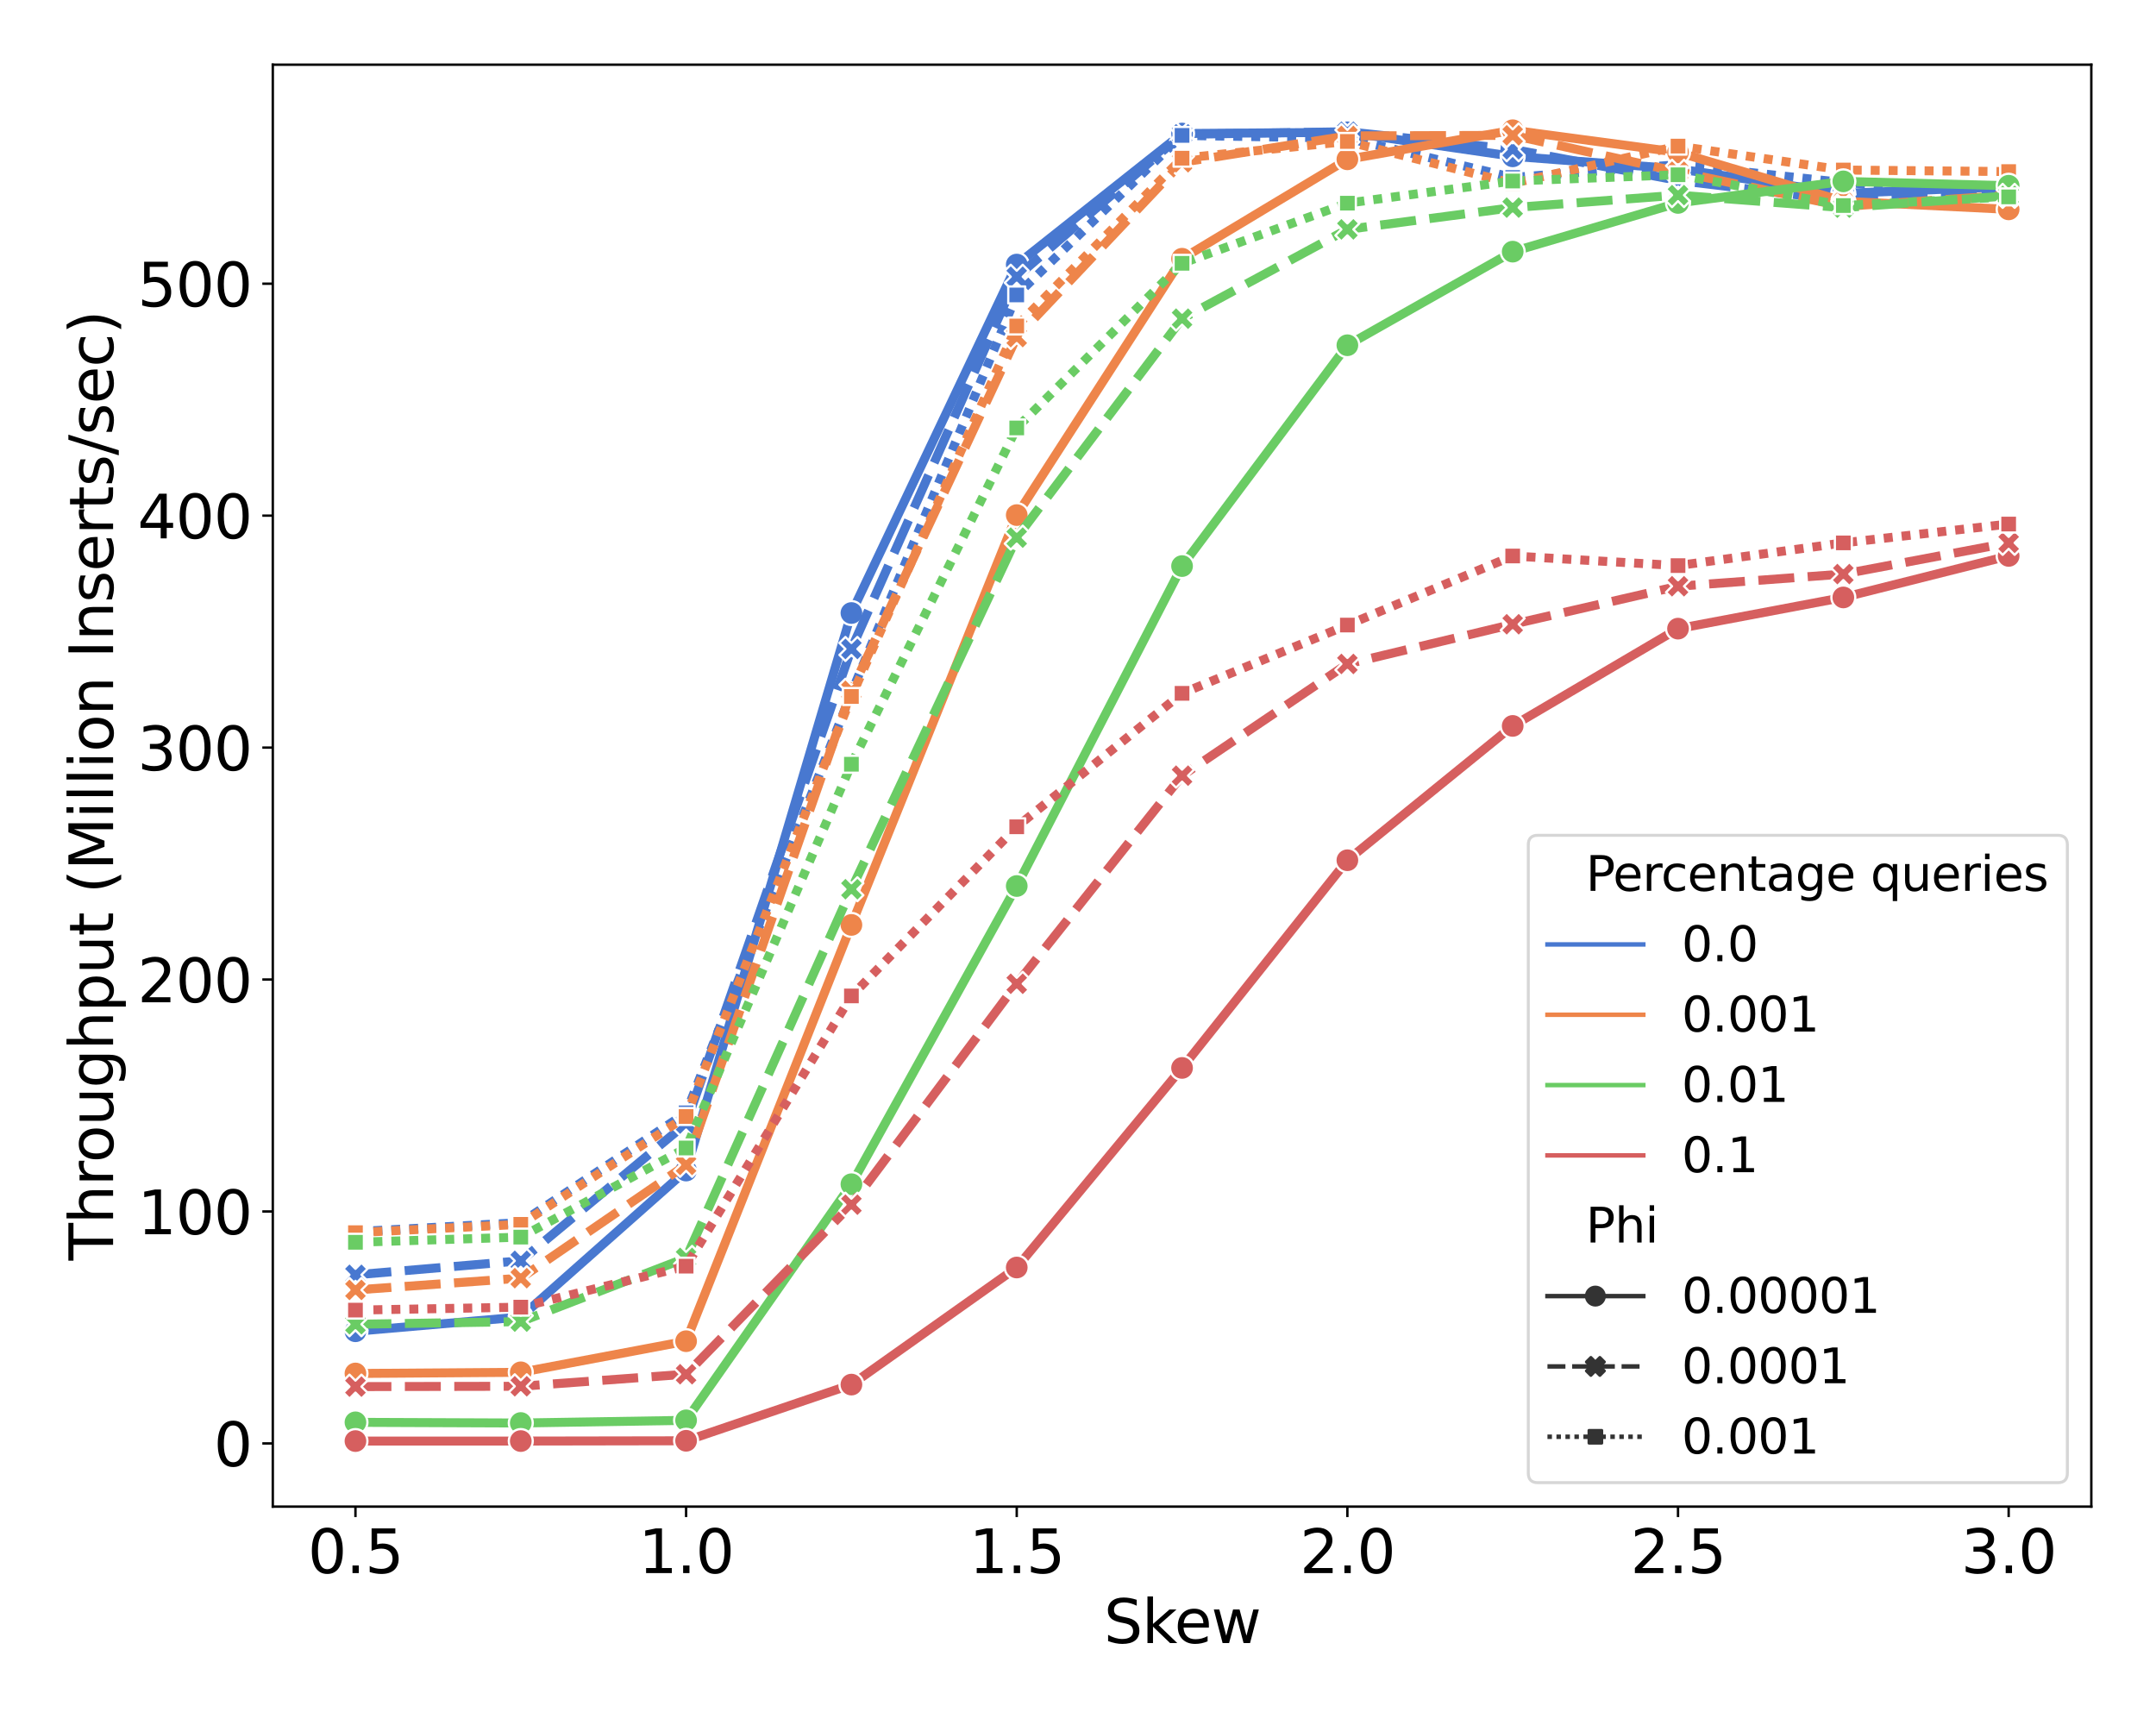 <?xml version="1.0" encoding="utf-8" standalone="no"?>
<!DOCTYPE svg PUBLIC "-//W3C//DTD SVG 1.1//EN"
  "http://www.w3.org/Graphics/SVG/1.1/DTD/svg11.dtd">
<svg height="576pt" version="1.1" viewBox="0 0 720 576" width="720pt" xmlns="http://www.w3.org/2000/svg" xmlns:xlink="http://www.w3.org/1999/xlink">
 <defs>
  <style type="text/css">*{stroke-linecap:butt;stroke-linejoin:round;}</style>
 </defs>
 <g id="figure_1">
  <g id="patch_1">
   <path d="M 0 576 
L 720 576 
L 720 0 
L 0 0 
z
" style="fill:#ffffff;"/>
  </g>
  <g id="axes_1">
   <g id="patch_2">
    <path d="M 91.1 503.08 
L 698.4 503.08 
L 698.4 21.6 
L 91.1 21.6 
z
" style="fill:#ffffff;"/>
   </g>
   <g id="matplotlib.axis_1">
    <g id="xtick_1">
     <g id="line2d_1">
      <defs>
       <path d="M 0 0 
L 0 3.5 
" id="m262d9bb9ab" style="stroke:#000000;stroke-width:0.8;"/>
      </defs>
      <g>
       <use style="stroke:#000000;stroke-width:0.8;" x="118.705" xlink:href="#m262d9bb9ab" y="503.08"/>
      </g>
     </g>
     <g id="text_1">
      <!-- 0.5 -->
      <g transform="translate(102.801 525.277)scale(0.2 -0.2)">
       <defs>
        <path d="M 2034 4250 
Q 1547 4250 1301 3770 
Q 1056 3291 1056 2328 
Q 1056 1369 1301 889 
Q 1547 409 2034 409 
Q 2525 409 2770 889 
Q 3016 1369 3016 2328 
Q 3016 3291 2770 3770 
Q 2525 4250 2034 4250 
z
M 2034 4750 
Q 2819 4750 3233 4129 
Q 3647 3509 3647 2328 
Q 3647 1150 3233 529 
Q 2819 -91 2034 -91 
Q 1250 -91 836 529 
Q 422 1150 422 2328 
Q 422 3509 836 4129 
Q 1250 4750 2034 4750 
z
" id="DejaVuSans-30" transform="scale(0.016)"/>
        <path d="M 684 794 
L 1344 794 
L 1344 0 
L 684 0 
L 684 794 
z
" id="DejaVuSans-2e" transform="scale(0.016)"/>
        <path d="M 691 4666 
L 3169 4666 
L 3169 4134 
L 1269 4134 
L 1269 2991 
Q 1406 3038 1543 3061 
Q 1681 3084 1819 3084 
Q 2600 3084 3056 2656 
Q 3513 2228 3513 1497 
Q 3513 744 3044 326 
Q 2575 -91 1722 -91 
Q 1428 -91 1123 -41 
Q 819 9 494 109 
L 494 744 
Q 775 591 1075 516 
Q 1375 441 1709 441 
Q 2250 441 2565 725 
Q 2881 1009 2881 1497 
Q 2881 1984 2565 2268 
Q 2250 2553 1709 2553 
Q 1456 2553 1204 2497 
Q 953 2441 691 2322 
L 691 4666 
z
" id="DejaVuSans-35" transform="scale(0.016)"/>
       </defs>
       <use xlink:href="#DejaVuSans-30"/>
       <use x="63.623" xlink:href="#DejaVuSans-2e"/>
       <use x="95.41" xlink:href="#DejaVuSans-35"/>
      </g>
     </g>
    </g>
    <g id="xtick_2">
     <g id="line2d_2">
      <g>
       <use style="stroke:#000000;stroke-width:0.8;" x="229.123" xlink:href="#m262d9bb9ab" y="503.08"/>
      </g>
     </g>
     <g id="text_2">
      <!-- 1.0 -->
      <g transform="translate(213.22 525.277)scale(0.2 -0.2)">
       <defs>
        <path d="M 794 531 
L 1825 531 
L 1825 4091 
L 703 3866 
L 703 4441 
L 1819 4666 
L 2450 4666 
L 2450 531 
L 3481 531 
L 3481 0 
L 794 0 
L 794 531 
z
" id="DejaVuSans-31" transform="scale(0.016)"/>
       </defs>
       <use xlink:href="#DejaVuSans-31"/>
       <use x="63.623" xlink:href="#DejaVuSans-2e"/>
       <use x="95.41" xlink:href="#DejaVuSans-30"/>
      </g>
     </g>
    </g>
    <g id="xtick_3">
     <g id="line2d_3">
      <g>
       <use style="stroke:#000000;stroke-width:0.8;" x="339.541" xlink:href="#m262d9bb9ab" y="503.08"/>
      </g>
     </g>
     <g id="text_3">
      <!-- 1.5 -->
      <g transform="translate(323.638 525.277)scale(0.2 -0.2)">
       <use xlink:href="#DejaVuSans-31"/>
       <use x="63.623" xlink:href="#DejaVuSans-2e"/>
       <use x="95.41" xlink:href="#DejaVuSans-35"/>
      </g>
     </g>
    </g>
    <g id="xtick_4">
     <g id="line2d_4">
      <g>
       <use style="stroke:#000000;stroke-width:0.8;" x="449.959" xlink:href="#m262d9bb9ab" y="503.08"/>
      </g>
     </g>
     <g id="text_4">
      <!-- 2.0 -->
      <g transform="translate(434.056 525.277)scale(0.2 -0.2)">
       <defs>
        <path d="M 1228 531 
L 3431 531 
L 3431 0 
L 469 0 
L 469 531 
Q 828 903 1448 1529 
Q 2069 2156 2228 2338 
Q 2531 2678 2651 2914 
Q 2772 3150 2772 3378 
Q 2772 3750 2511 3984 
Q 2250 4219 1831 4219 
Q 1534 4219 1204 4116 
Q 875 4013 500 3803 
L 500 4441 
Q 881 4594 1212 4672 
Q 1544 4750 1819 4750 
Q 2544 4750 2975 4387 
Q 3406 4025 3406 3419 
Q 3406 3131 3298 2873 
Q 3191 2616 2906 2266 
Q 2828 2175 2409 1742 
Q 1991 1309 1228 531 
z
" id="DejaVuSans-32" transform="scale(0.016)"/>
       </defs>
       <use xlink:href="#DejaVuSans-32"/>
       <use x="63.623" xlink:href="#DejaVuSans-2e"/>
       <use x="95.41" xlink:href="#DejaVuSans-30"/>
      </g>
     </g>
    </g>
    <g id="xtick_5">
     <g id="line2d_5">
      <g>
       <use style="stroke:#000000;stroke-width:0.8;" x="560.377" xlink:href="#m262d9bb9ab" y="503.08"/>
      </g>
     </g>
     <g id="text_5">
      <!-- 2.5 -->
      <g transform="translate(544.474 525.277)scale(0.2 -0.2)">
       <use xlink:href="#DejaVuSans-32"/>
       <use x="63.623" xlink:href="#DejaVuSans-2e"/>
       <use x="95.41" xlink:href="#DejaVuSans-35"/>
      </g>
     </g>
    </g>
    <g id="xtick_6">
     <g id="line2d_6">
      <g>
       <use style="stroke:#000000;stroke-width:0.8;" x="670.795" xlink:href="#m262d9bb9ab" y="503.08"/>
      </g>
     </g>
     <g id="text_6">
      <!-- 3.0 -->
      <g transform="translate(654.892 525.277)scale(0.2 -0.2)">
       <defs>
        <path d="M 2597 2516 
Q 3050 2419 3304 2112 
Q 3559 1806 3559 1356 
Q 3559 666 3084 287 
Q 2609 -91 1734 -91 
Q 1441 -91 1130 -33 
Q 819 25 488 141 
L 488 750 
Q 750 597 1062 519 
Q 1375 441 1716 441 
Q 2309 441 2620 675 
Q 2931 909 2931 1356 
Q 2931 1769 2642 2001 
Q 2353 2234 1838 2234 
L 1294 2234 
L 1294 2753 
L 1863 2753 
Q 2328 2753 2575 2939 
Q 2822 3125 2822 3475 
Q 2822 3834 2567 4026 
Q 2313 4219 1838 4219 
Q 1578 4219 1281 4162 
Q 984 4106 628 3988 
L 628 4550 
Q 988 4650 1302 4700 
Q 1616 4750 1894 4750 
Q 2613 4750 3031 4423 
Q 3450 4097 3450 3541 
Q 3450 3153 3228 2886 
Q 3006 2619 2597 2516 
z
" id="DejaVuSans-33" transform="scale(0.016)"/>
       </defs>
       <use xlink:href="#DejaVuSans-33"/>
       <use x="63.623" xlink:href="#DejaVuSans-2e"/>
       <use x="95.41" xlink:href="#DejaVuSans-30"/>
      </g>
     </g>
    </g>
    <g id="text_7">
     <!-- Skew -->
     <g transform="translate(368.642 548.633)scale(0.2 -0.2)">
      <defs>
       <path d="M 3425 4513 
L 3425 3897 
Q 3066 4069 2747 4153 
Q 2428 4238 2131 4238 
Q 1616 4238 1336 4038 
Q 1056 3838 1056 3469 
Q 1056 3159 1242 3001 
Q 1428 2844 1947 2747 
L 2328 2669 
Q 3034 2534 3370 2195 
Q 3706 1856 3706 1288 
Q 3706 609 3251 259 
Q 2797 -91 1919 -91 
Q 1588 -91 1214 -16 
Q 841 59 441 206 
L 441 856 
Q 825 641 1194 531 
Q 1563 422 1919 422 
Q 2459 422 2753 634 
Q 3047 847 3047 1241 
Q 3047 1584 2836 1778 
Q 2625 1972 2144 2069 
L 1759 2144 
Q 1053 2284 737 2584 
Q 422 2884 422 3419 
Q 422 4038 858 4394 
Q 1294 4750 2059 4750 
Q 2388 4750 2728 4690 
Q 3069 4631 3425 4513 
z
" id="DejaVuSans-53" transform="scale(0.016)"/>
       <path d="M 581 4863 
L 1159 4863 
L 1159 1991 
L 2875 3500 
L 3609 3500 
L 1753 1863 
L 3688 0 
L 2938 0 
L 1159 1709 
L 1159 0 
L 581 0 
L 581 4863 
z
" id="DejaVuSans-6b" transform="scale(0.016)"/>
       <path d="M 3597 1894 
L 3597 1613 
L 953 1613 
Q 991 1019 1311 708 
Q 1631 397 2203 397 
Q 2534 397 2845 478 
Q 3156 559 3463 722 
L 3463 178 
Q 3153 47 2828 -22 
Q 2503 -91 2169 -91 
Q 1331 -91 842 396 
Q 353 884 353 1716 
Q 353 2575 817 3079 
Q 1281 3584 2069 3584 
Q 2775 3584 3186 3129 
Q 3597 2675 3597 1894 
z
M 3022 2063 
Q 3016 2534 2758 2815 
Q 2500 3097 2075 3097 
Q 1594 3097 1305 2825 
Q 1016 2553 972 2059 
L 3022 2063 
z
" id="DejaVuSans-65" transform="scale(0.016)"/>
       <path d="M 269 3500 
L 844 3500 
L 1563 769 
L 2278 3500 
L 2956 3500 
L 3675 769 
L 4391 3500 
L 4966 3500 
L 4050 0 
L 3372 0 
L 2619 2869 
L 1863 0 
L 1184 0 
L 269 3500 
z
" id="DejaVuSans-77" transform="scale(0.016)"/>
      </defs>
      <use xlink:href="#DejaVuSans-53"/>
      <use x="63.477" xlink:href="#DejaVuSans-6b"/>
      <use x="117.762" xlink:href="#DejaVuSans-65"/>
      <use x="179.285" xlink:href="#DejaVuSans-77"/>
     </g>
    </g>
   </g>
   <g id="matplotlib.axis_2">
    <g id="ytick_1">
     <g id="line2d_7">
      <defs>
       <path d="M 0 0 
L -3.5 0 
" id="me94cbee0fd" style="stroke:#000000;stroke-width:0.8;"/>
      </defs>
      <g>
       <use style="stroke:#000000;stroke-width:0.8;" x="91.1" xlink:href="#me94cbee0fd" y="481.979"/>
      </g>
     </g>
     <g id="text_8">
      <!-- 0 -->
      <g transform="translate(71.375 489.577)scale(0.2 -0.2)">
       <use xlink:href="#DejaVuSans-30"/>
      </g>
     </g>
    </g>
    <g id="ytick_2">
     <g id="line2d_8">
      <g>
       <use style="stroke:#000000;stroke-width:0.8;" x="91.1" xlink:href="#me94cbee0fd" y="404.528"/>
      </g>
     </g>
     <g id="text_9">
      <!-- 100 -->
      <g transform="translate(45.925 412.127)scale(0.2 -0.2)">
       <use xlink:href="#DejaVuSans-31"/>
       <use x="63.623" xlink:href="#DejaVuSans-30"/>
       <use x="127.246" xlink:href="#DejaVuSans-30"/>
      </g>
     </g>
    </g>
    <g id="ytick_3">
     <g id="line2d_9">
      <g>
       <use style="stroke:#000000;stroke-width:0.8;" x="91.1" xlink:href="#me94cbee0fd" y="327.078"/>
      </g>
     </g>
     <g id="text_10">
      <!-- 200 -->
      <g transform="translate(45.925 334.677)scale(0.2 -0.2)">
       <use xlink:href="#DejaVuSans-32"/>
       <use x="63.623" xlink:href="#DejaVuSans-30"/>
       <use x="127.246" xlink:href="#DejaVuSans-30"/>
      </g>
     </g>
    </g>
    <g id="ytick_4">
     <g id="line2d_10">
      <g>
       <use style="stroke:#000000;stroke-width:0.8;" x="91.1" xlink:href="#me94cbee0fd" y="249.628"/>
      </g>
     </g>
     <g id="text_11">
      <!-- 300 -->
      <g transform="translate(45.925 257.227)scale(0.2 -0.2)">
       <use xlink:href="#DejaVuSans-33"/>
       <use x="63.623" xlink:href="#DejaVuSans-30"/>
       <use x="127.246" xlink:href="#DejaVuSans-30"/>
      </g>
     </g>
    </g>
    <g id="ytick_5">
     <g id="line2d_11">
      <g>
       <use style="stroke:#000000;stroke-width:0.8;" x="91.1" xlink:href="#me94cbee0fd" y="172.178"/>
      </g>
     </g>
     <g id="text_12">
      <!-- 400 -->
      <g transform="translate(45.925 179.776)scale(0.2 -0.2)">
       <defs>
        <path d="M 2419 4116 
L 825 1625 
L 2419 1625 
L 2419 4116 
z
M 2253 4666 
L 3047 4666 
L 3047 1625 
L 3713 1625 
L 3713 1100 
L 3047 1100 
L 3047 0 
L 2419 0 
L 2419 1100 
L 313 1100 
L 313 1709 
L 2253 4666 
z
" id="DejaVuSans-34" transform="scale(0.016)"/>
       </defs>
       <use xlink:href="#DejaVuSans-34"/>
       <use x="63.623" xlink:href="#DejaVuSans-30"/>
       <use x="127.246" xlink:href="#DejaVuSans-30"/>
      </g>
     </g>
    </g>
    <g id="ytick_6">
     <g id="line2d_12">
      <g>
       <use style="stroke:#000000;stroke-width:0.8;" x="91.1" xlink:href="#me94cbee0fd" y="94.728"/>
      </g>
     </g>
     <g id="text_13">
      <!-- 500 -->
      <g transform="translate(45.925 102.326)scale(0.2 -0.2)">
       <use xlink:href="#DejaVuSans-35"/>
       <use x="63.623" xlink:href="#DejaVuSans-30"/>
       <use x="127.246" xlink:href="#DejaVuSans-30"/>
      </g>
     </g>
    </g>
    <g id="text_14">
     <!-- Throughput (Million Inserts/sec) -->
     <g transform="translate(37.766 420.896)rotate(-90)scale(0.2 -0.2)">
      <defs>
       <path d="M -19 4666 
L 3928 4666 
L 3928 4134 
L 2272 4134 
L 2272 0 
L 1638 0 
L 1638 4134 
L -19 4134 
L -19 4666 
z
" id="DejaVuSans-54" transform="scale(0.016)"/>
       <path d="M 3513 2113 
L 3513 0 
L 2938 0 
L 2938 2094 
Q 2938 2591 2744 2837 
Q 2550 3084 2163 3084 
Q 1697 3084 1428 2787 
Q 1159 2491 1159 1978 
L 1159 0 
L 581 0 
L 581 4863 
L 1159 4863 
L 1159 2956 
Q 1366 3272 1645 3428 
Q 1925 3584 2291 3584 
Q 2894 3584 3203 3211 
Q 3513 2838 3513 2113 
z
" id="DejaVuSans-68" transform="scale(0.016)"/>
       <path d="M 2631 2963 
Q 2534 3019 2420 3045 
Q 2306 3072 2169 3072 
Q 1681 3072 1420 2755 
Q 1159 2438 1159 1844 
L 1159 0 
L 581 0 
L 581 3500 
L 1159 3500 
L 1159 2956 
Q 1341 3275 1631 3429 
Q 1922 3584 2338 3584 
Q 2397 3584 2469 3576 
Q 2541 3569 2628 3553 
L 2631 2963 
z
" id="DejaVuSans-72" transform="scale(0.016)"/>
       <path d="M 1959 3097 
Q 1497 3097 1228 2736 
Q 959 2375 959 1747 
Q 959 1119 1226 758 
Q 1494 397 1959 397 
Q 2419 397 2687 759 
Q 2956 1122 2956 1747 
Q 2956 2369 2687 2733 
Q 2419 3097 1959 3097 
z
M 1959 3584 
Q 2709 3584 3137 3096 
Q 3566 2609 3566 1747 
Q 3566 888 3137 398 
Q 2709 -91 1959 -91 
Q 1206 -91 779 398 
Q 353 888 353 1747 
Q 353 2609 779 3096 
Q 1206 3584 1959 3584 
z
" id="DejaVuSans-6f" transform="scale(0.016)"/>
       <path d="M 544 1381 
L 544 3500 
L 1119 3500 
L 1119 1403 
Q 1119 906 1312 657 
Q 1506 409 1894 409 
Q 2359 409 2629 706 
Q 2900 1003 2900 1516 
L 2900 3500 
L 3475 3500 
L 3475 0 
L 2900 0 
L 2900 538 
Q 2691 219 2414 64 
Q 2138 -91 1772 -91 
Q 1169 -91 856 284 
Q 544 659 544 1381 
z
M 1991 3584 
L 1991 3584 
z
" id="DejaVuSans-75" transform="scale(0.016)"/>
       <path d="M 2906 1791 
Q 2906 2416 2648 2759 
Q 2391 3103 1925 3103 
Q 1463 3103 1205 2759 
Q 947 2416 947 1791 
Q 947 1169 1205 825 
Q 1463 481 1925 481 
Q 2391 481 2648 825 
Q 2906 1169 2906 1791 
z
M 3481 434 
Q 3481 -459 3084 -895 
Q 2688 -1331 1869 -1331 
Q 1566 -1331 1297 -1286 
Q 1028 -1241 775 -1147 
L 775 -588 
Q 1028 -725 1275 -790 
Q 1522 -856 1778 -856 
Q 2344 -856 2625 -561 
Q 2906 -266 2906 331 
L 2906 616 
Q 2728 306 2450 153 
Q 2172 0 1784 0 
Q 1141 0 747 490 
Q 353 981 353 1791 
Q 353 2603 747 3093 
Q 1141 3584 1784 3584 
Q 2172 3584 2450 3431 
Q 2728 3278 2906 2969 
L 2906 3500 
L 3481 3500 
L 3481 434 
z
" id="DejaVuSans-67" transform="scale(0.016)"/>
       <path d="M 1159 525 
L 1159 -1331 
L 581 -1331 
L 581 3500 
L 1159 3500 
L 1159 2969 
Q 1341 3281 1617 3432 
Q 1894 3584 2278 3584 
Q 2916 3584 3314 3078 
Q 3713 2572 3713 1747 
Q 3713 922 3314 415 
Q 2916 -91 2278 -91 
Q 1894 -91 1617 61 
Q 1341 213 1159 525 
z
M 3116 1747 
Q 3116 2381 2855 2742 
Q 2594 3103 2138 3103 
Q 1681 3103 1420 2742 
Q 1159 2381 1159 1747 
Q 1159 1113 1420 752 
Q 1681 391 2138 391 
Q 2594 391 2855 752 
Q 3116 1113 3116 1747 
z
" id="DejaVuSans-70" transform="scale(0.016)"/>
       <path d="M 1172 4494 
L 1172 3500 
L 2356 3500 
L 2356 3053 
L 1172 3053 
L 1172 1153 
Q 1172 725 1289 603 
Q 1406 481 1766 481 
L 2356 481 
L 2356 0 
L 1766 0 
Q 1100 0 847 248 
Q 594 497 594 1153 
L 594 3053 
L 172 3053 
L 172 3500 
L 594 3500 
L 594 4494 
L 1172 4494 
z
" id="DejaVuSans-74" transform="scale(0.016)"/>
       <path id="DejaVuSans-20" transform="scale(0.016)"/>
       <path d="M 1984 4856 
Q 1566 4138 1362 3434 
Q 1159 2731 1159 2009 
Q 1159 1288 1364 580 
Q 1569 -128 1984 -844 
L 1484 -844 
Q 1016 -109 783 600 
Q 550 1309 550 2009 
Q 550 2706 781 3412 
Q 1013 4119 1484 4856 
L 1984 4856 
z
" id="DejaVuSans-28" transform="scale(0.016)"/>
       <path d="M 628 4666 
L 1569 4666 
L 2759 1491 
L 3956 4666 
L 4897 4666 
L 4897 0 
L 4281 0 
L 4281 4097 
L 3078 897 
L 2444 897 
L 1241 4097 
L 1241 0 
L 628 0 
L 628 4666 
z
" id="DejaVuSans-4d" transform="scale(0.016)"/>
       <path d="M 603 3500 
L 1178 3500 
L 1178 0 
L 603 0 
L 603 3500 
z
M 603 4863 
L 1178 4863 
L 1178 4134 
L 603 4134 
L 603 4863 
z
" id="DejaVuSans-69" transform="scale(0.016)"/>
       <path d="M 603 4863 
L 1178 4863 
L 1178 0 
L 603 0 
L 603 4863 
z
" id="DejaVuSans-6c" transform="scale(0.016)"/>
       <path d="M 3513 2113 
L 3513 0 
L 2938 0 
L 2938 2094 
Q 2938 2591 2744 2837 
Q 2550 3084 2163 3084 
Q 1697 3084 1428 2787 
Q 1159 2491 1159 1978 
L 1159 0 
L 581 0 
L 581 3500 
L 1159 3500 
L 1159 2956 
Q 1366 3272 1645 3428 
Q 1925 3584 2291 3584 
Q 2894 3584 3203 3211 
Q 3513 2838 3513 2113 
z
" id="DejaVuSans-6e" transform="scale(0.016)"/>
       <path d="M 628 4666 
L 1259 4666 
L 1259 0 
L 628 0 
L 628 4666 
z
" id="DejaVuSans-49" transform="scale(0.016)"/>
       <path d="M 2834 3397 
L 2834 2853 
Q 2591 2978 2328 3040 
Q 2066 3103 1784 3103 
Q 1356 3103 1142 2972 
Q 928 2841 928 2578 
Q 928 2378 1081 2264 
Q 1234 2150 1697 2047 
L 1894 2003 
Q 2506 1872 2764 1633 
Q 3022 1394 3022 966 
Q 3022 478 2636 193 
Q 2250 -91 1575 -91 
Q 1294 -91 989 -36 
Q 684 19 347 128 
L 347 722 
Q 666 556 975 473 
Q 1284 391 1588 391 
Q 1994 391 2212 530 
Q 2431 669 2431 922 
Q 2431 1156 2273 1281 
Q 2116 1406 1581 1522 
L 1381 1569 
Q 847 1681 609 1914 
Q 372 2147 372 2553 
Q 372 3047 722 3315 
Q 1072 3584 1716 3584 
Q 2034 3584 2315 3537 
Q 2597 3491 2834 3397 
z
" id="DejaVuSans-73" transform="scale(0.016)"/>
       <path d="M 1625 4666 
L 2156 4666 
L 531 -594 
L 0 -594 
L 1625 4666 
z
" id="DejaVuSans-2f" transform="scale(0.016)"/>
       <path d="M 3122 3366 
L 3122 2828 
Q 2878 2963 2633 3030 
Q 2388 3097 2138 3097 
Q 1578 3097 1268 2742 
Q 959 2388 959 1747 
Q 959 1106 1268 751 
Q 1578 397 2138 397 
Q 2388 397 2633 464 
Q 2878 531 3122 666 
L 3122 134 
Q 2881 22 2623 -34 
Q 2366 -91 2075 -91 
Q 1284 -91 818 406 
Q 353 903 353 1747 
Q 353 2603 823 3093 
Q 1294 3584 2113 3584 
Q 2378 3584 2631 3529 
Q 2884 3475 3122 3366 
z
" id="DejaVuSans-63" transform="scale(0.016)"/>
       <path d="M 513 4856 
L 1013 4856 
Q 1481 4119 1714 3412 
Q 1947 2706 1947 2009 
Q 1947 1309 1714 600 
Q 1481 -109 1013 -844 
L 513 -844 
Q 928 -128 1133 580 
Q 1338 1288 1338 2009 
Q 1338 2731 1133 3434 
Q 928 4138 513 4856 
z
" id="DejaVuSans-29" transform="scale(0.016)"/>
      </defs>
      <use xlink:href="#DejaVuSans-54"/>
      <use x="61.084" xlink:href="#DejaVuSans-68"/>
      <use x="124.463" xlink:href="#DejaVuSans-72"/>
      <use x="163.326" xlink:href="#DejaVuSans-6f"/>
      <use x="224.508" xlink:href="#DejaVuSans-75"/>
      <use x="287.887" xlink:href="#DejaVuSans-67"/>
      <use x="351.363" xlink:href="#DejaVuSans-68"/>
      <use x="414.742" xlink:href="#DejaVuSans-70"/>
      <use x="478.219" xlink:href="#DejaVuSans-75"/>
      <use x="541.598" xlink:href="#DejaVuSans-74"/>
      <use x="580.807" xlink:href="#DejaVuSans-20"/>
      <use x="612.594" xlink:href="#DejaVuSans-28"/>
      <use x="651.607" xlink:href="#DejaVuSans-4d"/>
      <use x="737.887" xlink:href="#DejaVuSans-69"/>
      <use x="765.67" xlink:href="#DejaVuSans-6c"/>
      <use x="793.453" xlink:href="#DejaVuSans-6c"/>
      <use x="821.236" xlink:href="#DejaVuSans-69"/>
      <use x="849.02" xlink:href="#DejaVuSans-6f"/>
      <use x="910.201" xlink:href="#DejaVuSans-6e"/>
      <use x="973.58" xlink:href="#DejaVuSans-20"/>
      <use x="1005.367" xlink:href="#DejaVuSans-49"/>
      <use x="1034.859" xlink:href="#DejaVuSans-6e"/>
      <use x="1098.238" xlink:href="#DejaVuSans-73"/>
      <use x="1150.338" xlink:href="#DejaVuSans-65"/>
      <use x="1211.861" xlink:href="#DejaVuSans-72"/>
      <use x="1252.975" xlink:href="#DejaVuSans-74"/>
      <use x="1292.184" xlink:href="#DejaVuSans-73"/>
      <use x="1344.283" xlink:href="#DejaVuSans-2f"/>
      <use x="1377.975" xlink:href="#DejaVuSans-73"/>
      <use x="1430.074" xlink:href="#DejaVuSans-65"/>
      <use x="1491.598" xlink:href="#DejaVuSans-63"/>
      <use x="1546.578" xlink:href="#DejaVuSans-29"/>
     </g>
    </g>
   </g>
   <g id="line2d_13">
    <path clip-path="url(#p03f44f77a4)" d="M 118.705 444.53 
L 173.914 439.761 
L 229.123 390.865 
L 284.332 204.693 
L 339.541 88.342 
L 394.75 44.586 
L 449.959 44.176 
L 505.168 52.205 
L 560.377 56.389 
L 615.586 64.569 
L 670.795 62.305 
" style="fill:none;stroke:#4878d0;stroke-linecap:square;stroke-width:3;"/>
    <defs>
     <path d="M 0 4 
C 1.061 4 2.078 3.579 2.828 2.828 
C 3.579 2.078 4 1.061 4 0 
C 4 -1.061 3.579 -2.078 2.828 -2.828 
C 2.078 -3.579 1.061 -4 0 -4 
C -1.061 -4 -2.078 -3.579 -2.828 -2.828 
C -3.579 -2.078 -4 -1.061 -4 0 
C -4 1.061 -3.579 2.078 -2.828 2.828 
C -2.078 3.579 -1.061 4 0 4 
z
" id="m90c9f2fee6" style="stroke:#ffffff;stroke-width:0.75;"/>
    </defs>
    <g clip-path="url(#p03f44f77a4)">
     <use style="fill:#4878d0;stroke:#ffffff;stroke-width:0.75;" x="118.705" xlink:href="#m90c9f2fee6" y="444.53"/>
     <use style="fill:#4878d0;stroke:#ffffff;stroke-width:0.75;" x="173.914" xlink:href="#m90c9f2fee6" y="439.761"/>
     <use style="fill:#4878d0;stroke:#ffffff;stroke-width:0.75;" x="229.123" xlink:href="#m90c9f2fee6" y="390.865"/>
     <use style="fill:#4878d0;stroke:#ffffff;stroke-width:0.75;" x="284.332" xlink:href="#m90c9f2fee6" y="204.693"/>
     <use style="fill:#4878d0;stroke:#ffffff;stroke-width:0.75;" x="339.541" xlink:href="#m90c9f2fee6" y="88.342"/>
     <use style="fill:#4878d0;stroke:#ffffff;stroke-width:0.75;" x="394.75" xlink:href="#m90c9f2fee6" y="44.586"/>
     <use style="fill:#4878d0;stroke:#ffffff;stroke-width:0.75;" x="449.959" xlink:href="#m90c9f2fee6" y="44.176"/>
     <use style="fill:#4878d0;stroke:#ffffff;stroke-width:0.75;" x="505.168" xlink:href="#m90c9f2fee6" y="52.205"/>
     <use style="fill:#4878d0;stroke:#ffffff;stroke-width:0.75;" x="560.377" xlink:href="#m90c9f2fee6" y="56.389"/>
     <use style="fill:#4878d0;stroke:#ffffff;stroke-width:0.75;" x="615.586" xlink:href="#m90c9f2fee6" y="64.569"/>
     <use style="fill:#4878d0;stroke:#ffffff;stroke-width:0.75;" x="670.795" xlink:href="#m90c9f2fee6" y="62.305"/>
    </g>
   </g>
   <g id="line2d_14">
    <path clip-path="url(#p03f44f77a4)" d="M 118.705 425.678 
L 173.914 421.003 
L 229.123 375.167 
L 284.332 216.696 
L 339.541 92.405 
L 394.75 44.868 
L 449.959 43.983 
L 505.168 49.849 
L 560.377 60.255 
L 615.586 66.927 
L 670.795 65.276 
" style="fill:none;stroke:#4878d0;stroke-dasharray:12,4.5;stroke-dashoffset:0;stroke-width:3;"/>
    <defs>
     <path d="M -2 4 
L 0 2 
L 2 4 
L 4 2 
L 2 0 
L 4 -2 
L 2 -4 
L 0 -2 
L -2 -4 
L -4 -2 
L -2 0 
L -4 2 
z
" id="m57abef65b9" style="stroke:#ffffff;stroke-linejoin:miter;stroke-width:0.75;"/>
    </defs>
    <g clip-path="url(#p03f44f77a4)">
     <use style="fill:#4878d0;stroke:#ffffff;stroke-linejoin:miter;stroke-width:0.75;" x="118.705" xlink:href="#m57abef65b9" y="425.678"/>
     <use style="fill:#4878d0;stroke:#ffffff;stroke-linejoin:miter;stroke-width:0.75;" x="173.914" xlink:href="#m57abef65b9" y="421.003"/>
     <use style="fill:#4878d0;stroke:#ffffff;stroke-linejoin:miter;stroke-width:0.75;" x="229.123" xlink:href="#m57abef65b9" y="375.167"/>
     <use style="fill:#4878d0;stroke:#ffffff;stroke-linejoin:miter;stroke-width:0.75;" x="284.332" xlink:href="#m57abef65b9" y="216.696"/>
     <use style="fill:#4878d0;stroke:#ffffff;stroke-linejoin:miter;stroke-width:0.75;" x="339.541" xlink:href="#m57abef65b9" y="92.405"/>
     <use style="fill:#4878d0;stroke:#ffffff;stroke-linejoin:miter;stroke-width:0.75;" x="394.75" xlink:href="#m57abef65b9" y="44.868"/>
     <use style="fill:#4878d0;stroke:#ffffff;stroke-linejoin:miter;stroke-width:0.75;" x="449.959" xlink:href="#m57abef65b9" y="43.983"/>
     <use style="fill:#4878d0;stroke:#ffffff;stroke-linejoin:miter;stroke-width:0.75;" x="505.168" xlink:href="#m57abef65b9" y="49.849"/>
     <use style="fill:#4878d0;stroke:#ffffff;stroke-linejoin:miter;stroke-width:0.75;" x="560.377" xlink:href="#m57abef65b9" y="60.255"/>
     <use style="fill:#4878d0;stroke:#ffffff;stroke-linejoin:miter;stroke-width:0.75;" x="615.586" xlink:href="#m57abef65b9" y="66.927"/>
     <use style="fill:#4878d0;stroke:#ffffff;stroke-linejoin:miter;stroke-width:0.75;" x="670.795" xlink:href="#m57abef65b9" y="65.276"/>
    </g>
   </g>
   <g id="line2d_15">
    <path clip-path="url(#p03f44f77a4)" d="M 118.705 411.276 
L 173.914 408.253 
L 229.123 371.601 
L 284.332 231.336 
L 339.541 98.482 
L 394.75 45.216 
L 449.959 46.143 
L 505.168 59.262 
L 560.377 55.004 
L 615.586 60.955 
L 670.795 64.52 
" style="fill:none;stroke:#4878d0;stroke-dasharray:3,3;stroke-dashoffset:0;stroke-width:3;"/>
    <defs>
     <path d="M -2.828 -2.828 
L -2.828 2.828 
L 2.828 2.828 
L 2.828 -2.828 
z
" id="m246433d954" style="stroke:#ffffff;stroke-linejoin:miter;stroke-width:0.75;"/>
    </defs>
    <g clip-path="url(#p03f44f77a4)">
     <use style="fill:#4878d0;stroke:#ffffff;stroke-linejoin:miter;stroke-width:0.75;" x="118.705" xlink:href="#m246433d954" y="411.276"/>
     <use style="fill:#4878d0;stroke:#ffffff;stroke-linejoin:miter;stroke-width:0.75;" x="173.914" xlink:href="#m246433d954" y="408.253"/>
     <use style="fill:#4878d0;stroke:#ffffff;stroke-linejoin:miter;stroke-width:0.75;" x="229.123" xlink:href="#m246433d954" y="371.601"/>
     <use style="fill:#4878d0;stroke:#ffffff;stroke-linejoin:miter;stroke-width:0.75;" x="284.332" xlink:href="#m246433d954" y="231.336"/>
     <use style="fill:#4878d0;stroke:#ffffff;stroke-linejoin:miter;stroke-width:0.75;" x="339.541" xlink:href="#m246433d954" y="98.482"/>
     <use style="fill:#4878d0;stroke:#ffffff;stroke-linejoin:miter;stroke-width:0.75;" x="394.75" xlink:href="#m246433d954" y="45.216"/>
     <use style="fill:#4878d0;stroke:#ffffff;stroke-linejoin:miter;stroke-width:0.75;" x="449.959" xlink:href="#m246433d954" y="46.143"/>
     <use style="fill:#4878d0;stroke:#ffffff;stroke-linejoin:miter;stroke-width:0.75;" x="505.168" xlink:href="#m246433d954" y="59.262"/>
     <use style="fill:#4878d0;stroke:#ffffff;stroke-linejoin:miter;stroke-width:0.75;" x="560.377" xlink:href="#m246433d954" y="55.004"/>
     <use style="fill:#4878d0;stroke:#ffffff;stroke-linejoin:miter;stroke-width:0.75;" x="615.586" xlink:href="#m246433d954" y="60.955"/>
     <use style="fill:#4878d0;stroke:#ffffff;stroke-linejoin:miter;stroke-width:0.75;" x="670.795" xlink:href="#m246433d954" y="64.52"/>
    </g>
   </g>
   <g id="line2d_16">
    <path clip-path="url(#p03f44f77a4)" d="M 118.705 458.622 
L 173.914 458.232 
L 229.123 447.843 
L 284.332 308.84 
L 339.541 171.997 
L 394.75 86.394 
L 449.959 53.2 
L 505.168 43.485 
L 560.377 50.865 
L 615.586 67.21 
L 670.795 69.911 
" style="fill:none;stroke:#ee854a;stroke-linecap:square;stroke-width:3;"/>
    <defs>
     <path d="M 0 4 
C 1.061 4 2.078 3.579 2.828 2.828 
C 3.579 2.078 4 1.061 4 0 
C 4 -1.061 3.579 -2.078 2.828 -2.828 
C 2.078 -3.579 1.061 -4 0 -4 
C -1.061 -4 -2.078 -3.579 -2.828 -2.828 
C -3.579 -2.078 -4 -1.061 -4 0 
C -4 1.061 -3.579 2.078 -2.828 2.828 
C -2.078 3.579 -1.061 4 0 4 
z
" id="m6e2a5a76e6" style="stroke:#ffffff;stroke-width:0.75;"/>
    </defs>
    <g clip-path="url(#p03f44f77a4)">
     <use style="fill:#ee854a;stroke:#ffffff;stroke-width:0.75;" x="118.705" xlink:href="#m6e2a5a76e6" y="458.622"/>
     <use style="fill:#ee854a;stroke:#ffffff;stroke-width:0.75;" x="173.914" xlink:href="#m6e2a5a76e6" y="458.232"/>
     <use style="fill:#ee854a;stroke:#ffffff;stroke-width:0.75;" x="229.123" xlink:href="#m6e2a5a76e6" y="447.843"/>
     <use style="fill:#ee854a;stroke:#ffffff;stroke-width:0.75;" x="284.332" xlink:href="#m6e2a5a76e6" y="308.84"/>
     <use style="fill:#ee854a;stroke:#ffffff;stroke-width:0.75;" x="339.541" xlink:href="#m6e2a5a76e6" y="171.997"/>
     <use style="fill:#ee854a;stroke:#ffffff;stroke-width:0.75;" x="394.75" xlink:href="#m6e2a5a76e6" y="86.394"/>
     <use style="fill:#ee854a;stroke:#ffffff;stroke-width:0.75;" x="449.959" xlink:href="#m6e2a5a76e6" y="53.2"/>
     <use style="fill:#ee854a;stroke:#ffffff;stroke-width:0.75;" x="505.168" xlink:href="#m6e2a5a76e6" y="43.485"/>
     <use style="fill:#ee854a;stroke:#ffffff;stroke-width:0.75;" x="560.377" xlink:href="#m6e2a5a76e6" y="50.865"/>
     <use style="fill:#ee854a;stroke:#ffffff;stroke-width:0.75;" x="615.586" xlink:href="#m6e2a5a76e6" y="67.21"/>
     <use style="fill:#ee854a;stroke:#ffffff;stroke-width:0.75;" x="670.795" xlink:href="#m6e2a5a76e6" y="69.911"/>
    </g>
   </g>
   <g id="line2d_17">
    <path clip-path="url(#p03f44f77a4)" d="M 118.705 430.728 
L 173.914 426.799 
L 229.123 388.974 
L 284.332 230.653 
L 339.541 112.548 
L 394.75 54.179 
L 449.959 45.381 
L 505.168 45.188 
L 560.377 57.347 
L 615.586 68.917 
L 670.795 65.216 
" style="fill:none;stroke:#ee854a;stroke-dasharray:12,4.5;stroke-dashoffset:0;stroke-width:3;"/>
    <defs>
     <path d="M -2 4 
L 0 2 
L 2 4 
L 4 2 
L 2 0 
L 4 -2 
L 2 -4 
L 0 -2 
L -2 -4 
L -4 -2 
L -2 0 
L -4 2 
z
" id="m42a120e499" style="stroke:#ffffff;stroke-linejoin:miter;stroke-width:0.75;"/>
    </defs>
    <g clip-path="url(#p03f44f77a4)">
     <use style="fill:#ee854a;stroke:#ffffff;stroke-linejoin:miter;stroke-width:0.75;" x="118.705" xlink:href="#m42a120e499" y="430.728"/>
     <use style="fill:#ee854a;stroke:#ffffff;stroke-linejoin:miter;stroke-width:0.75;" x="173.914" xlink:href="#m42a120e499" y="426.799"/>
     <use style="fill:#ee854a;stroke:#ffffff;stroke-linejoin:miter;stroke-width:0.75;" x="229.123" xlink:href="#m42a120e499" y="388.974"/>
     <use style="fill:#ee854a;stroke:#ffffff;stroke-linejoin:miter;stroke-width:0.75;" x="284.332" xlink:href="#m42a120e499" y="230.653"/>
     <use style="fill:#ee854a;stroke:#ffffff;stroke-linejoin:miter;stroke-width:0.75;" x="339.541" xlink:href="#m42a120e499" y="112.548"/>
     <use style="fill:#ee854a;stroke:#ffffff;stroke-linejoin:miter;stroke-width:0.75;" x="394.75" xlink:href="#m42a120e499" y="54.179"/>
     <use style="fill:#ee854a;stroke:#ffffff;stroke-linejoin:miter;stroke-width:0.75;" x="449.959" xlink:href="#m42a120e499" y="45.381"/>
     <use style="fill:#ee854a;stroke:#ffffff;stroke-linejoin:miter;stroke-width:0.75;" x="505.168" xlink:href="#m42a120e499" y="45.188"/>
     <use style="fill:#ee854a;stroke:#ffffff;stroke-linejoin:miter;stroke-width:0.75;" x="560.377" xlink:href="#m42a120e499" y="57.347"/>
     <use style="fill:#ee854a;stroke:#ffffff;stroke-linejoin:miter;stroke-width:0.75;" x="615.586" xlink:href="#m42a120e499" y="68.917"/>
     <use style="fill:#ee854a;stroke:#ffffff;stroke-linejoin:miter;stroke-width:0.75;" x="670.795" xlink:href="#m42a120e499" y="65.216"/>
    </g>
   </g>
   <g id="line2d_18">
    <path clip-path="url(#p03f44f77a4)" d="M 118.705 411.597 
L 173.914 408.819 
L 229.123 372.814 
L 284.332 232.569 
L 339.541 108.858 
L 394.75 52.824 
L 449.959 47.232 
L 505.168 61.22 
L 560.377 48.79 
L 615.586 56.78 
L 670.795 57.29 
" style="fill:none;stroke:#ee854a;stroke-dasharray:3,3;stroke-dashoffset:0;stroke-width:3;"/>
    <defs>
     <path d="M -2.828 -2.828 
L -2.828 2.828 
L 2.828 2.828 
L 2.828 -2.828 
z
" id="ma29d30cb87" style="stroke:#ffffff;stroke-linejoin:miter;stroke-width:0.75;"/>
    </defs>
    <g clip-path="url(#p03f44f77a4)">
     <use style="fill:#ee854a;stroke:#ffffff;stroke-linejoin:miter;stroke-width:0.75;" x="118.705" xlink:href="#ma29d30cb87" y="411.597"/>
     <use style="fill:#ee854a;stroke:#ffffff;stroke-linejoin:miter;stroke-width:0.75;" x="173.914" xlink:href="#ma29d30cb87" y="408.819"/>
     <use style="fill:#ee854a;stroke:#ffffff;stroke-linejoin:miter;stroke-width:0.75;" x="229.123" xlink:href="#ma29d30cb87" y="372.814"/>
     <use style="fill:#ee854a;stroke:#ffffff;stroke-linejoin:miter;stroke-width:0.75;" x="284.332" xlink:href="#ma29d30cb87" y="232.569"/>
     <use style="fill:#ee854a;stroke:#ffffff;stroke-linejoin:miter;stroke-width:0.75;" x="339.541" xlink:href="#ma29d30cb87" y="108.858"/>
     <use style="fill:#ee854a;stroke:#ffffff;stroke-linejoin:miter;stroke-width:0.75;" x="394.75" xlink:href="#ma29d30cb87" y="52.824"/>
     <use style="fill:#ee854a;stroke:#ffffff;stroke-linejoin:miter;stroke-width:0.75;" x="449.959" xlink:href="#ma29d30cb87" y="47.232"/>
     <use style="fill:#ee854a;stroke:#ffffff;stroke-linejoin:miter;stroke-width:0.75;" x="505.168" xlink:href="#ma29d30cb87" y="61.22"/>
     <use style="fill:#ee854a;stroke:#ffffff;stroke-linejoin:miter;stroke-width:0.75;" x="560.377" xlink:href="#ma29d30cb87" y="48.79"/>
     <use style="fill:#ee854a;stroke:#ffffff;stroke-linejoin:miter;stroke-width:0.75;" x="615.586" xlink:href="#ma29d30cb87" y="56.78"/>
     <use style="fill:#ee854a;stroke:#ffffff;stroke-linejoin:miter;stroke-width:0.75;" x="670.795" xlink:href="#ma29d30cb87" y="57.29"/>
    </g>
   </g>
   <g id="line2d_19">
    <path clip-path="url(#p03f44f77a4)" d="M 118.705 474.935 
L 173.914 475.161 
L 229.123 474.268 
L 284.332 395.429 
L 339.541 295.852 
L 394.75 189.023 
L 449.959 115.279 
L 505.168 84.03 
L 560.377 67.764 
L 615.586 60.56 
L 670.795 62.021 
" style="fill:none;stroke:#6acc64;stroke-linecap:square;stroke-width:3;"/>
    <defs>
     <path d="M 0 4 
C 1.061 4 2.078 3.579 2.828 2.828 
C 3.579 2.078 4 1.061 4 0 
C 4 -1.061 3.579 -2.078 2.828 -2.828 
C 2.078 -3.579 1.061 -4 0 -4 
C -1.061 -4 -2.078 -3.579 -2.828 -2.828 
C -3.579 -2.078 -4 -1.061 -4 0 
C -4 1.061 -3.579 2.078 -2.828 2.828 
C -2.078 3.579 -1.061 4 0 4 
z
" id="m76ebd862fa" style="stroke:#ffffff;stroke-width:0.75;"/>
    </defs>
    <g clip-path="url(#p03f44f77a4)">
     <use style="fill:#6acc64;stroke:#ffffff;stroke-width:0.75;" x="118.705" xlink:href="#m76ebd862fa" y="474.935"/>
     <use style="fill:#6acc64;stroke:#ffffff;stroke-width:0.75;" x="173.914" xlink:href="#m76ebd862fa" y="475.161"/>
     <use style="fill:#6acc64;stroke:#ffffff;stroke-width:0.75;" x="229.123" xlink:href="#m76ebd862fa" y="474.268"/>
     <use style="fill:#6acc64;stroke:#ffffff;stroke-width:0.75;" x="284.332" xlink:href="#m76ebd862fa" y="395.429"/>
     <use style="fill:#6acc64;stroke:#ffffff;stroke-width:0.75;" x="339.541" xlink:href="#m76ebd862fa" y="295.852"/>
     <use style="fill:#6acc64;stroke:#ffffff;stroke-width:0.75;" x="394.75" xlink:href="#m76ebd862fa" y="189.023"/>
     <use style="fill:#6acc64;stroke:#ffffff;stroke-width:0.75;" x="449.959" xlink:href="#m76ebd862fa" y="115.279"/>
     <use style="fill:#6acc64;stroke:#ffffff;stroke-width:0.75;" x="505.168" xlink:href="#m76ebd862fa" y="84.03"/>
     <use style="fill:#6acc64;stroke:#ffffff;stroke-width:0.75;" x="560.377" xlink:href="#m76ebd862fa" y="67.764"/>
     <use style="fill:#6acc64;stroke:#ffffff;stroke-width:0.75;" x="615.586" xlink:href="#m76ebd862fa" y="60.56"/>
     <use style="fill:#6acc64;stroke:#ffffff;stroke-width:0.75;" x="670.795" xlink:href="#m76ebd862fa" y="62.021"/>
    </g>
   </g>
   <g id="line2d_20">
    <path clip-path="url(#p03f44f77a4)" d="M 118.705 442.188 
L 173.914 441.313 
L 229.123 420.033 
L 284.332 296.923 
L 339.541 179.519 
L 394.75 106.405 
L 449.959 76.594 
L 505.168 69.329 
L 560.377 65.158 
L 615.586 69.33 
L 670.795 65.397 
" style="fill:none;stroke:#6acc64;stroke-dasharray:12,4.5;stroke-dashoffset:0;stroke-width:3;"/>
    <defs>
     <path d="M -2 4 
L 0 2 
L 2 4 
L 4 2 
L 2 0 
L 4 -2 
L 2 -4 
L 0 -2 
L -2 -4 
L -4 -2 
L -2 0 
L -4 2 
z
" id="m718d301a8d" style="stroke:#ffffff;stroke-linejoin:miter;stroke-width:0.75;"/>
    </defs>
    <g clip-path="url(#p03f44f77a4)">
     <use style="fill:#6acc64;stroke:#ffffff;stroke-linejoin:miter;stroke-width:0.75;" x="118.705" xlink:href="#m718d301a8d" y="442.188"/>
     <use style="fill:#6acc64;stroke:#ffffff;stroke-linejoin:miter;stroke-width:0.75;" x="173.914" xlink:href="#m718d301a8d" y="441.313"/>
     <use style="fill:#6acc64;stroke:#ffffff;stroke-linejoin:miter;stroke-width:0.75;" x="229.123" xlink:href="#m718d301a8d" y="420.033"/>
     <use style="fill:#6acc64;stroke:#ffffff;stroke-linejoin:miter;stroke-width:0.75;" x="284.332" xlink:href="#m718d301a8d" y="296.923"/>
     <use style="fill:#6acc64;stroke:#ffffff;stroke-linejoin:miter;stroke-width:0.75;" x="339.541" xlink:href="#m718d301a8d" y="179.519"/>
     <use style="fill:#6acc64;stroke:#ffffff;stroke-linejoin:miter;stroke-width:0.75;" x="394.75" xlink:href="#m718d301a8d" y="106.405"/>
     <use style="fill:#6acc64;stroke:#ffffff;stroke-linejoin:miter;stroke-width:0.75;" x="449.959" xlink:href="#m718d301a8d" y="76.594"/>
     <use style="fill:#6acc64;stroke:#ffffff;stroke-linejoin:miter;stroke-width:0.75;" x="505.168" xlink:href="#m718d301a8d" y="69.329"/>
     <use style="fill:#6acc64;stroke:#ffffff;stroke-linejoin:miter;stroke-width:0.75;" x="560.377" xlink:href="#m718d301a8d" y="65.158"/>
     <use style="fill:#6acc64;stroke:#ffffff;stroke-linejoin:miter;stroke-width:0.75;" x="615.586" xlink:href="#m718d301a8d" y="69.33"/>
     <use style="fill:#6acc64;stroke:#ffffff;stroke-linejoin:miter;stroke-width:0.75;" x="670.795" xlink:href="#m718d301a8d" y="65.397"/>
    </g>
   </g>
   <g id="line2d_21">
    <path clip-path="url(#p03f44f77a4)" d="M 118.705 414.818 
L 173.914 413.091 
L 229.123 383.331 
L 284.332 255.184 
L 339.541 142.894 
L 394.75 87.926 
L 449.959 67.839 
L 505.168 60.438 
L 560.377 58.359 
L 615.586 68.634 
L 670.795 65.737 
" style="fill:none;stroke:#6acc64;stroke-dasharray:3,3;stroke-dashoffset:0;stroke-width:3;"/>
    <defs>
     <path d="M -2.828 -2.828 
L -2.828 2.828 
L 2.828 2.828 
L 2.828 -2.828 
z
" id="m48540514a5" style="stroke:#ffffff;stroke-linejoin:miter;stroke-width:0.75;"/>
    </defs>
    <g clip-path="url(#p03f44f77a4)">
     <use style="fill:#6acc64;stroke:#ffffff;stroke-linejoin:miter;stroke-width:0.75;" x="118.705" xlink:href="#m48540514a5" y="414.818"/>
     <use style="fill:#6acc64;stroke:#ffffff;stroke-linejoin:miter;stroke-width:0.75;" x="173.914" xlink:href="#m48540514a5" y="413.091"/>
     <use style="fill:#6acc64;stroke:#ffffff;stroke-linejoin:miter;stroke-width:0.75;" x="229.123" xlink:href="#m48540514a5" y="383.331"/>
     <use style="fill:#6acc64;stroke:#ffffff;stroke-linejoin:miter;stroke-width:0.75;" x="284.332" xlink:href="#m48540514a5" y="255.184"/>
     <use style="fill:#6acc64;stroke:#ffffff;stroke-linejoin:miter;stroke-width:0.75;" x="339.541" xlink:href="#m48540514a5" y="142.894"/>
     <use style="fill:#6acc64;stroke:#ffffff;stroke-linejoin:miter;stroke-width:0.75;" x="394.75" xlink:href="#m48540514a5" y="87.926"/>
     <use style="fill:#6acc64;stroke:#ffffff;stroke-linejoin:miter;stroke-width:0.75;" x="449.959" xlink:href="#m48540514a5" y="67.839"/>
     <use style="fill:#6acc64;stroke:#ffffff;stroke-linejoin:miter;stroke-width:0.75;" x="505.168" xlink:href="#m48540514a5" y="60.438"/>
     <use style="fill:#6acc64;stroke:#ffffff;stroke-linejoin:miter;stroke-width:0.75;" x="560.377" xlink:href="#m48540514a5" y="58.359"/>
     <use style="fill:#6acc64;stroke:#ffffff;stroke-linejoin:miter;stroke-width:0.75;" x="615.586" xlink:href="#m48540514a5" y="68.634"/>
     <use style="fill:#6acc64;stroke:#ffffff;stroke-linejoin:miter;stroke-width:0.75;" x="670.795" xlink:href="#m48540514a5" y="65.737"/>
    </g>
   </g>
   <g id="line2d_22">
    <path clip-path="url(#p03f44f77a4)" d="M 118.705 481.195 
L 173.914 481.19 
L 229.123 481.094 
L 284.332 462.335 
L 339.541 423.239 
L 394.75 356.595 
L 449.959 287.247 
L 505.168 242.393 
L 560.377 209.911 
L 615.586 199.494 
L 670.795 185.628 
" style="fill:none;stroke:#d65f5f;stroke-linecap:square;stroke-width:3;"/>
    <defs>
     <path d="M 0 4 
C 1.061 4 2.078 3.579 2.828 2.828 
C 3.579 2.078 4 1.061 4 0 
C 4 -1.061 3.579 -2.078 2.828 -2.828 
C 2.078 -3.579 1.061 -4 0 -4 
C -1.061 -4 -2.078 -3.579 -2.828 -2.828 
C -3.579 -2.078 -4 -1.061 -4 0 
C -4 1.061 -3.579 2.078 -2.828 2.828 
C -2.078 3.579 -1.061 4 0 4 
z
" id="m29a7658fe1" style="stroke:#ffffff;stroke-width:0.75;"/>
    </defs>
    <g clip-path="url(#p03f44f77a4)">
     <use style="fill:#d65f5f;stroke:#ffffff;stroke-width:0.75;" x="118.705" xlink:href="#m29a7658fe1" y="481.195"/>
     <use style="fill:#d65f5f;stroke:#ffffff;stroke-width:0.75;" x="173.914" xlink:href="#m29a7658fe1" y="481.19"/>
     <use style="fill:#d65f5f;stroke:#ffffff;stroke-width:0.75;" x="229.123" xlink:href="#m29a7658fe1" y="481.094"/>
     <use style="fill:#d65f5f;stroke:#ffffff;stroke-width:0.75;" x="284.332" xlink:href="#m29a7658fe1" y="462.335"/>
     <use style="fill:#d65f5f;stroke:#ffffff;stroke-width:0.75;" x="339.541" xlink:href="#m29a7658fe1" y="423.239"/>
     <use style="fill:#d65f5f;stroke:#ffffff;stroke-width:0.75;" x="394.75" xlink:href="#m29a7658fe1" y="356.595"/>
     <use style="fill:#d65f5f;stroke:#ffffff;stroke-width:0.75;" x="449.959" xlink:href="#m29a7658fe1" y="287.247"/>
     <use style="fill:#d65f5f;stroke:#ffffff;stroke-width:0.75;" x="505.168" xlink:href="#m29a7658fe1" y="242.393"/>
     <use style="fill:#d65f5f;stroke:#ffffff;stroke-width:0.75;" x="560.377" xlink:href="#m29a7658fe1" y="209.911"/>
     <use style="fill:#d65f5f;stroke:#ffffff;stroke-width:0.75;" x="615.586" xlink:href="#m29a7658fe1" y="199.494"/>
     <use style="fill:#d65f5f;stroke:#ffffff;stroke-width:0.75;" x="670.795" xlink:href="#m29a7658fe1" y="185.628"/>
    </g>
   </g>
   <g id="line2d_23">
    <path clip-path="url(#p03f44f77a4)" d="M 118.705 463.01 
L 173.914 462.895 
L 229.123 458.872 
L 284.332 402.259 
L 339.541 328.497 
L 394.75 259.004 
L 449.959 221.697 
L 505.168 208.448 
L 560.377 195.753 
L 615.586 191.69 
L 670.795 181.266 
" style="fill:none;stroke:#d65f5f;stroke-dasharray:12,4.5;stroke-dashoffset:0;stroke-width:3;"/>
    <defs>
     <path d="M -2 4 
L 0 2 
L 2 4 
L 4 2 
L 2 0 
L 4 -2 
L 2 -4 
L 0 -2 
L -2 -4 
L -4 -2 
L -2 0 
L -4 2 
z
" id="m0e58a14544" style="stroke:#ffffff;stroke-linejoin:miter;stroke-width:0.75;"/>
    </defs>
    <g clip-path="url(#p03f44f77a4)">
     <use style="fill:#d65f5f;stroke:#ffffff;stroke-linejoin:miter;stroke-width:0.75;" x="118.705" xlink:href="#m0e58a14544" y="463.01"/>
     <use style="fill:#d65f5f;stroke:#ffffff;stroke-linejoin:miter;stroke-width:0.75;" x="173.914" xlink:href="#m0e58a14544" y="462.895"/>
     <use style="fill:#d65f5f;stroke:#ffffff;stroke-linejoin:miter;stroke-width:0.75;" x="229.123" xlink:href="#m0e58a14544" y="458.872"/>
     <use style="fill:#d65f5f;stroke:#ffffff;stroke-linejoin:miter;stroke-width:0.75;" x="284.332" xlink:href="#m0e58a14544" y="402.259"/>
     <use style="fill:#d65f5f;stroke:#ffffff;stroke-linejoin:miter;stroke-width:0.75;" x="339.541" xlink:href="#m0e58a14544" y="328.497"/>
     <use style="fill:#d65f5f;stroke:#ffffff;stroke-linejoin:miter;stroke-width:0.75;" x="394.75" xlink:href="#m0e58a14544" y="259.004"/>
     <use style="fill:#d65f5f;stroke:#ffffff;stroke-linejoin:miter;stroke-width:0.75;" x="449.959" xlink:href="#m0e58a14544" y="221.697"/>
     <use style="fill:#d65f5f;stroke:#ffffff;stroke-linejoin:miter;stroke-width:0.75;" x="505.168" xlink:href="#m0e58a14544" y="208.448"/>
     <use style="fill:#d65f5f;stroke:#ffffff;stroke-linejoin:miter;stroke-width:0.75;" x="560.377" xlink:href="#m0e58a14544" y="195.753"/>
     <use style="fill:#d65f5f;stroke:#ffffff;stroke-linejoin:miter;stroke-width:0.75;" x="615.586" xlink:href="#m0e58a14544" y="191.69"/>
     <use style="fill:#d65f5f;stroke:#ffffff;stroke-linejoin:miter;stroke-width:0.75;" x="670.795" xlink:href="#m0e58a14544" y="181.266"/>
    </g>
   </g>
   <g id="line2d_24">
    <path clip-path="url(#p03f44f77a4)" d="M 118.705 437.466 
L 173.914 436.477 
L 229.123 422.796 
L 284.332 332.557 
L 339.541 276.072 
L 394.75 231.515 
L 449.959 208.71 
L 505.168 185.653 
L 560.377 188.861 
L 615.586 181.275 
L 670.795 174.987 
" style="fill:none;stroke:#d65f5f;stroke-dasharray:3,3;stroke-dashoffset:0;stroke-width:3;"/>
    <defs>
     <path d="M -2.828 -2.828 
L -2.828 2.828 
L 2.828 2.828 
L 2.828 -2.828 
z
" id="mf26c83abaf" style="stroke:#ffffff;stroke-linejoin:miter;stroke-width:0.75;"/>
    </defs>
    <g clip-path="url(#p03f44f77a4)">
     <use style="fill:#d65f5f;stroke:#ffffff;stroke-linejoin:miter;stroke-width:0.75;" x="118.705" xlink:href="#mf26c83abaf" y="437.466"/>
     <use style="fill:#d65f5f;stroke:#ffffff;stroke-linejoin:miter;stroke-width:0.75;" x="173.914" xlink:href="#mf26c83abaf" y="436.477"/>
     <use style="fill:#d65f5f;stroke:#ffffff;stroke-linejoin:miter;stroke-width:0.75;" x="229.123" xlink:href="#mf26c83abaf" y="422.796"/>
     <use style="fill:#d65f5f;stroke:#ffffff;stroke-linejoin:miter;stroke-width:0.75;" x="284.332" xlink:href="#mf26c83abaf" y="332.557"/>
     <use style="fill:#d65f5f;stroke:#ffffff;stroke-linejoin:miter;stroke-width:0.75;" x="339.541" xlink:href="#mf26c83abaf" y="276.072"/>
     <use style="fill:#d65f5f;stroke:#ffffff;stroke-linejoin:miter;stroke-width:0.75;" x="394.75" xlink:href="#mf26c83abaf" y="231.515"/>
     <use style="fill:#d65f5f;stroke:#ffffff;stroke-linejoin:miter;stroke-width:0.75;" x="449.959" xlink:href="#mf26c83abaf" y="208.71"/>
     <use style="fill:#d65f5f;stroke:#ffffff;stroke-linejoin:miter;stroke-width:0.75;" x="505.168" xlink:href="#mf26c83abaf" y="185.653"/>
     <use style="fill:#d65f5f;stroke:#ffffff;stroke-linejoin:miter;stroke-width:0.75;" x="560.377" xlink:href="#mf26c83abaf" y="188.861"/>
     <use style="fill:#d65f5f;stroke:#ffffff;stroke-linejoin:miter;stroke-width:0.75;" x="615.586" xlink:href="#mf26c83abaf" y="181.275"/>
     <use style="fill:#d65f5f;stroke:#ffffff;stroke-linejoin:miter;stroke-width:0.75;" x="670.795" xlink:href="#mf26c83abaf" y="174.987"/>
    </g>
   </g>
   <g id="line2d_25"/>
   <g id="line2d_26"/>
   <g id="line2d_27"/>
   <g id="line2d_28"/>
   <g id="line2d_29"/>
   <g id="line2d_30"/>
   <g id="line2d_31"/>
   <g id="patch_3">
    <path d="M 91.1 503.08 
L 91.1 21.6 
" style="fill:none;stroke:#000000;stroke-linecap:square;stroke-linejoin:miter;stroke-width:0.8;"/>
   </g>
   <g id="patch_4">
    <path d="M 698.4 503.08 
L 698.4 21.6 
" style="fill:none;stroke:#000000;stroke-linecap:square;stroke-linejoin:miter;stroke-width:0.8;"/>
   </g>
   <g id="patch_5">
    <path d="M 91.1 503.08 
L 698.4 503.08 
" style="fill:none;stroke:#000000;stroke-linecap:square;stroke-linejoin:miter;stroke-width:0.8;"/>
   </g>
   <g id="patch_6">
    <path d="M 91.1 21.6 
L 698.4 21.6 
" style="fill:none;stroke:#000000;stroke-linecap:square;stroke-linejoin:miter;stroke-width:0.8;"/>
   </g>
   <g id="legend_1">
    <g id="patch_7">
     <path d="M 513.577 495.08 
L 687.2 495.08 
Q 690.4 495.08 690.4 491.88 
L 690.4 282.115 
Q 690.4 278.915 687.2 278.915 
L 513.577 278.915 
Q 510.377 278.915 510.377 282.115 
L 510.377 491.88 
Q 510.377 495.08 513.577 495.08 
z
" style="fill:#ffffff;opacity:0.8;stroke:#cccccc;stroke-linejoin:miter;"/>
    </g>
    <g id="text_15">
     <!-- Percentage queries -->
     <g transform="translate(529.577 297.473)scale(0.16 -0.16)">
      <defs>
       <path d="M 1259 4147 
L 1259 2394 
L 2053 2394 
Q 2494 2394 2734 2622 
Q 2975 2850 2975 3272 
Q 2975 3691 2734 3919 
Q 2494 4147 2053 4147 
L 1259 4147 
z
M 628 4666 
L 2053 4666 
Q 2838 4666 3239 4311 
Q 3641 3956 3641 3272 
Q 3641 2581 3239 2228 
Q 2838 1875 2053 1875 
L 1259 1875 
L 1259 0 
L 628 0 
L 628 4666 
z
" id="DejaVuSans-50" transform="scale(0.016)"/>
       <path d="M 2194 1759 
Q 1497 1759 1228 1600 
Q 959 1441 959 1056 
Q 959 750 1161 570 
Q 1363 391 1709 391 
Q 2188 391 2477 730 
Q 2766 1069 2766 1631 
L 2766 1759 
L 2194 1759 
z
M 3341 1997 
L 3341 0 
L 2766 0 
L 2766 531 
Q 2569 213 2275 61 
Q 1981 -91 1556 -91 
Q 1019 -91 701 211 
Q 384 513 384 1019 
Q 384 1609 779 1909 
Q 1175 2209 1959 2209 
L 2766 2209 
L 2766 2266 
Q 2766 2663 2505 2880 
Q 2244 3097 1772 3097 
Q 1472 3097 1187 3025 
Q 903 2953 641 2809 
L 641 3341 
Q 956 3463 1253 3523 
Q 1550 3584 1831 3584 
Q 2591 3584 2966 3190 
Q 3341 2797 3341 1997 
z
" id="DejaVuSans-61" transform="scale(0.016)"/>
       <path d="M 947 1747 
Q 947 1113 1208 752 
Q 1469 391 1925 391 
Q 2381 391 2643 752 
Q 2906 1113 2906 1747 
Q 2906 2381 2643 2742 
Q 2381 3103 1925 3103 
Q 1469 3103 1208 2742 
Q 947 2381 947 1747 
z
M 2906 525 
Q 2725 213 2448 61 
Q 2172 -91 1784 -91 
Q 1150 -91 751 415 
Q 353 922 353 1747 
Q 353 2572 751 3078 
Q 1150 3584 1784 3584 
Q 2172 3584 2448 3432 
Q 2725 3281 2906 2969 
L 2906 3500 
L 3481 3500 
L 3481 -1331 
L 2906 -1331 
L 2906 525 
z
" id="DejaVuSans-71" transform="scale(0.016)"/>
      </defs>
      <use xlink:href="#DejaVuSans-50"/>
      <use x="56.678" xlink:href="#DejaVuSans-65"/>
      <use x="118.201" xlink:href="#DejaVuSans-72"/>
      <use x="157.064" xlink:href="#DejaVuSans-63"/>
      <use x="212.045" xlink:href="#DejaVuSans-65"/>
      <use x="273.568" xlink:href="#DejaVuSans-6e"/>
      <use x="336.947" xlink:href="#DejaVuSans-74"/>
      <use x="376.156" xlink:href="#DejaVuSans-61"/>
      <use x="437.436" xlink:href="#DejaVuSans-67"/>
      <use x="500.912" xlink:href="#DejaVuSans-65"/>
      <use x="562.436" xlink:href="#DejaVuSans-20"/>
      <use x="594.223" xlink:href="#DejaVuSans-71"/>
      <use x="657.699" xlink:href="#DejaVuSans-75"/>
      <use x="721.078" xlink:href="#DejaVuSans-65"/>
      <use x="782.602" xlink:href="#DejaVuSans-72"/>
      <use x="823.715" xlink:href="#DejaVuSans-69"/>
      <use x="851.498" xlink:href="#DejaVuSans-65"/>
      <use x="913.021" xlink:href="#DejaVuSans-73"/>
     </g>
    </g>
    <g id="line2d_32">
     <path d="M 516.778 315.358 
L 548.778 315.358 
" style="fill:none;stroke:#4878d0;stroke-linecap:square;stroke-width:1.5;"/>
    </g>
    <g id="line2d_33"/>
    <g id="text_16">
     <!-- 0.0 -->
     <g transform="translate(561.577 320.957)scale(0.16 -0.16)">
      <use xlink:href="#DejaVuSans-30"/>
      <use x="63.623" xlink:href="#DejaVuSans-2e"/>
      <use x="95.41" xlink:href="#DejaVuSans-30"/>
     </g>
    </g>
    <g id="line2d_34">
     <path d="M 516.778 338.842 
L 548.778 338.842 
" style="fill:none;stroke:#ee854a;stroke-linecap:square;stroke-width:1.5;"/>
    </g>
    <g id="line2d_35"/>
    <g id="text_17">
     <!-- 0.001 -->
     <g transform="translate(561.577 344.442)scale(0.16 -0.16)">
      <use xlink:href="#DejaVuSans-30"/>
      <use x="63.623" xlink:href="#DejaVuSans-2e"/>
      <use x="95.41" xlink:href="#DejaVuSans-30"/>
      <use x="159.033" xlink:href="#DejaVuSans-30"/>
      <use x="222.656" xlink:href="#DejaVuSans-31"/>
     </g>
    </g>
    <g id="line2d_36">
     <path d="M 516.778 362.327 
L 548.778 362.327 
" style="fill:none;stroke:#6acc64;stroke-linecap:square;stroke-width:1.5;"/>
    </g>
    <g id="line2d_37"/>
    <g id="text_18">
     <!-- 0.01 -->
     <g transform="translate(561.577 367.928)scale(0.16 -0.16)">
      <use xlink:href="#DejaVuSans-30"/>
      <use x="63.623" xlink:href="#DejaVuSans-2e"/>
      <use x="95.41" xlink:href="#DejaVuSans-30"/>
      <use x="159.033" xlink:href="#DejaVuSans-31"/>
     </g>
    </g>
    <g id="line2d_38">
     <path d="M 516.778 385.812 
L 548.778 385.812 
" style="fill:none;stroke:#d65f5f;stroke-linecap:square;stroke-width:1.5;"/>
    </g>
    <g id="line2d_39"/>
    <g id="text_19">
     <!-- 0.1 -->
     <g transform="translate(561.577 391.413)scale(0.16 -0.16)">
      <use xlink:href="#DejaVuSans-30"/>
      <use x="63.623" xlink:href="#DejaVuSans-2e"/>
      <use x="95.41" xlink:href="#DejaVuSans-31"/>
     </g>
    </g>
    <g id="text_20">
     <!-- Phi -->
     <g transform="translate(529.577 414.897)scale(0.16 -0.16)">
      <use xlink:href="#DejaVuSans-50"/>
      <use x="60.303" xlink:href="#DejaVuSans-68"/>
      <use x="123.682" xlink:href="#DejaVuSans-69"/>
     </g>
    </g>
    <g id="line2d_40">
     <path d="M 516.778 432.783 
L 548.778 432.783 
" style="fill:none;stroke:#333333;stroke-linecap:square;stroke-width:1.5;"/>
    </g>
    <g id="line2d_41">
     <defs>
      <path d="M 0 3 
C 0.796 3 1.559 2.684 2.121 2.121 
C 2.684 1.559 3 0.796 3 0 
C 3 -0.796 2.684 -1.559 2.121 -2.121 
C 1.559 -2.684 0.796 -3 0 -3 
C -0.796 -3 -1.559 -2.684 -2.121 -2.121 
C -2.684 -1.559 -3 -0.796 -3 0 
C -3 0.796 -2.684 1.559 -2.121 2.121 
C -1.559 2.684 -0.796 3 0 3 
z
" id="m975d1a95fe" style="stroke:#333333;"/>
     </defs>
     <g>
      <use style="fill:#333333;stroke:#333333;" x="532.778" xlink:href="#m975d1a95fe" y="432.783"/>
     </g>
    </g>
    <g id="text_21">
     <!-- 0.00001 -->
     <g transform="translate(561.577 438.382)scale(0.16 -0.16)">
      <use xlink:href="#DejaVuSans-30"/>
      <use x="63.623" xlink:href="#DejaVuSans-2e"/>
      <use x="95.41" xlink:href="#DejaVuSans-30"/>
      <use x="159.033" xlink:href="#DejaVuSans-30"/>
      <use x="222.656" xlink:href="#DejaVuSans-30"/>
      <use x="286.279" xlink:href="#DejaVuSans-30"/>
      <use x="349.902" xlink:href="#DejaVuSans-31"/>
     </g>
    </g>
    <g id="line2d_42">
     <path d="M 516.778 456.267 
L 548.778 456.267 
" style="fill:none;stroke:#333333;stroke-dasharray:6,2.25;stroke-dashoffset:0;stroke-width:1.5;"/>
    </g>
    <g id="line2d_43">
     <defs>
      <path d="M -1.5 3 
L 0 1.5 
L 1.5 3 
L 3 1.5 
L 1.5 0 
L 3 -1.5 
L 1.5 -3 
L 0 -1.5 
L -1.5 -3 
L -3 -1.5 
L -1.5 0 
L -3 1.5 
z
" id="m051c3d9665" style="stroke:#333333;stroke-linejoin:miter;"/>
     </defs>
     <g>
      <use style="fill:#333333;stroke:#333333;stroke-linejoin:miter;" x="532.778" xlink:href="#m051c3d9665" y="456.267"/>
     </g>
    </g>
    <g id="text_22">
     <!-- 0.0001 -->
     <g transform="translate(561.577 461.868)scale(0.16 -0.16)">
      <use xlink:href="#DejaVuSans-30"/>
      <use x="63.623" xlink:href="#DejaVuSans-2e"/>
      <use x="95.41" xlink:href="#DejaVuSans-30"/>
      <use x="159.033" xlink:href="#DejaVuSans-30"/>
      <use x="222.656" xlink:href="#DejaVuSans-30"/>
      <use x="286.279" xlink:href="#DejaVuSans-31"/>
     </g>
    </g>
    <g id="line2d_44">
     <path d="M 516.778 479.752 
L 548.778 479.752 
" style="fill:none;stroke:#333333;stroke-dasharray:1.5,1.5;stroke-dashoffset:0;stroke-width:1.5;"/>
    </g>
    <g id="line2d_45">
     <defs>
      <path d="M -2.121 -2.121 
L -2.121 2.121 
L 2.121 2.121 
L 2.121 -2.121 
z
" id="ma6f7e47fd2" style="stroke:#333333;stroke-linejoin:miter;"/>
     </defs>
     <g>
      <use style="fill:#333333;stroke:#333333;stroke-linejoin:miter;" x="532.778" xlink:href="#ma6f7e47fd2" y="479.752"/>
     </g>
    </g>
    <g id="text_23">
     <!-- 0.001 -->
     <g transform="translate(561.577 485.353)scale(0.16 -0.16)">
      <use xlink:href="#DejaVuSans-30"/>
      <use x="63.623" xlink:href="#DejaVuSans-2e"/>
      <use x="95.41" xlink:href="#DejaVuSans-30"/>
      <use x="159.033" xlink:href="#DejaVuSans-30"/>
      <use x="222.656" xlink:href="#DejaVuSans-31"/>
     </g>
    </g>
   </g>
  </g>
 </g>
 <defs>
  <clipPath id="p03f44f77a4">
   <rect height="481.48" width="607.3" x="91.1" y="21.6"/>
  </clipPath>
 </defs>
</svg>
